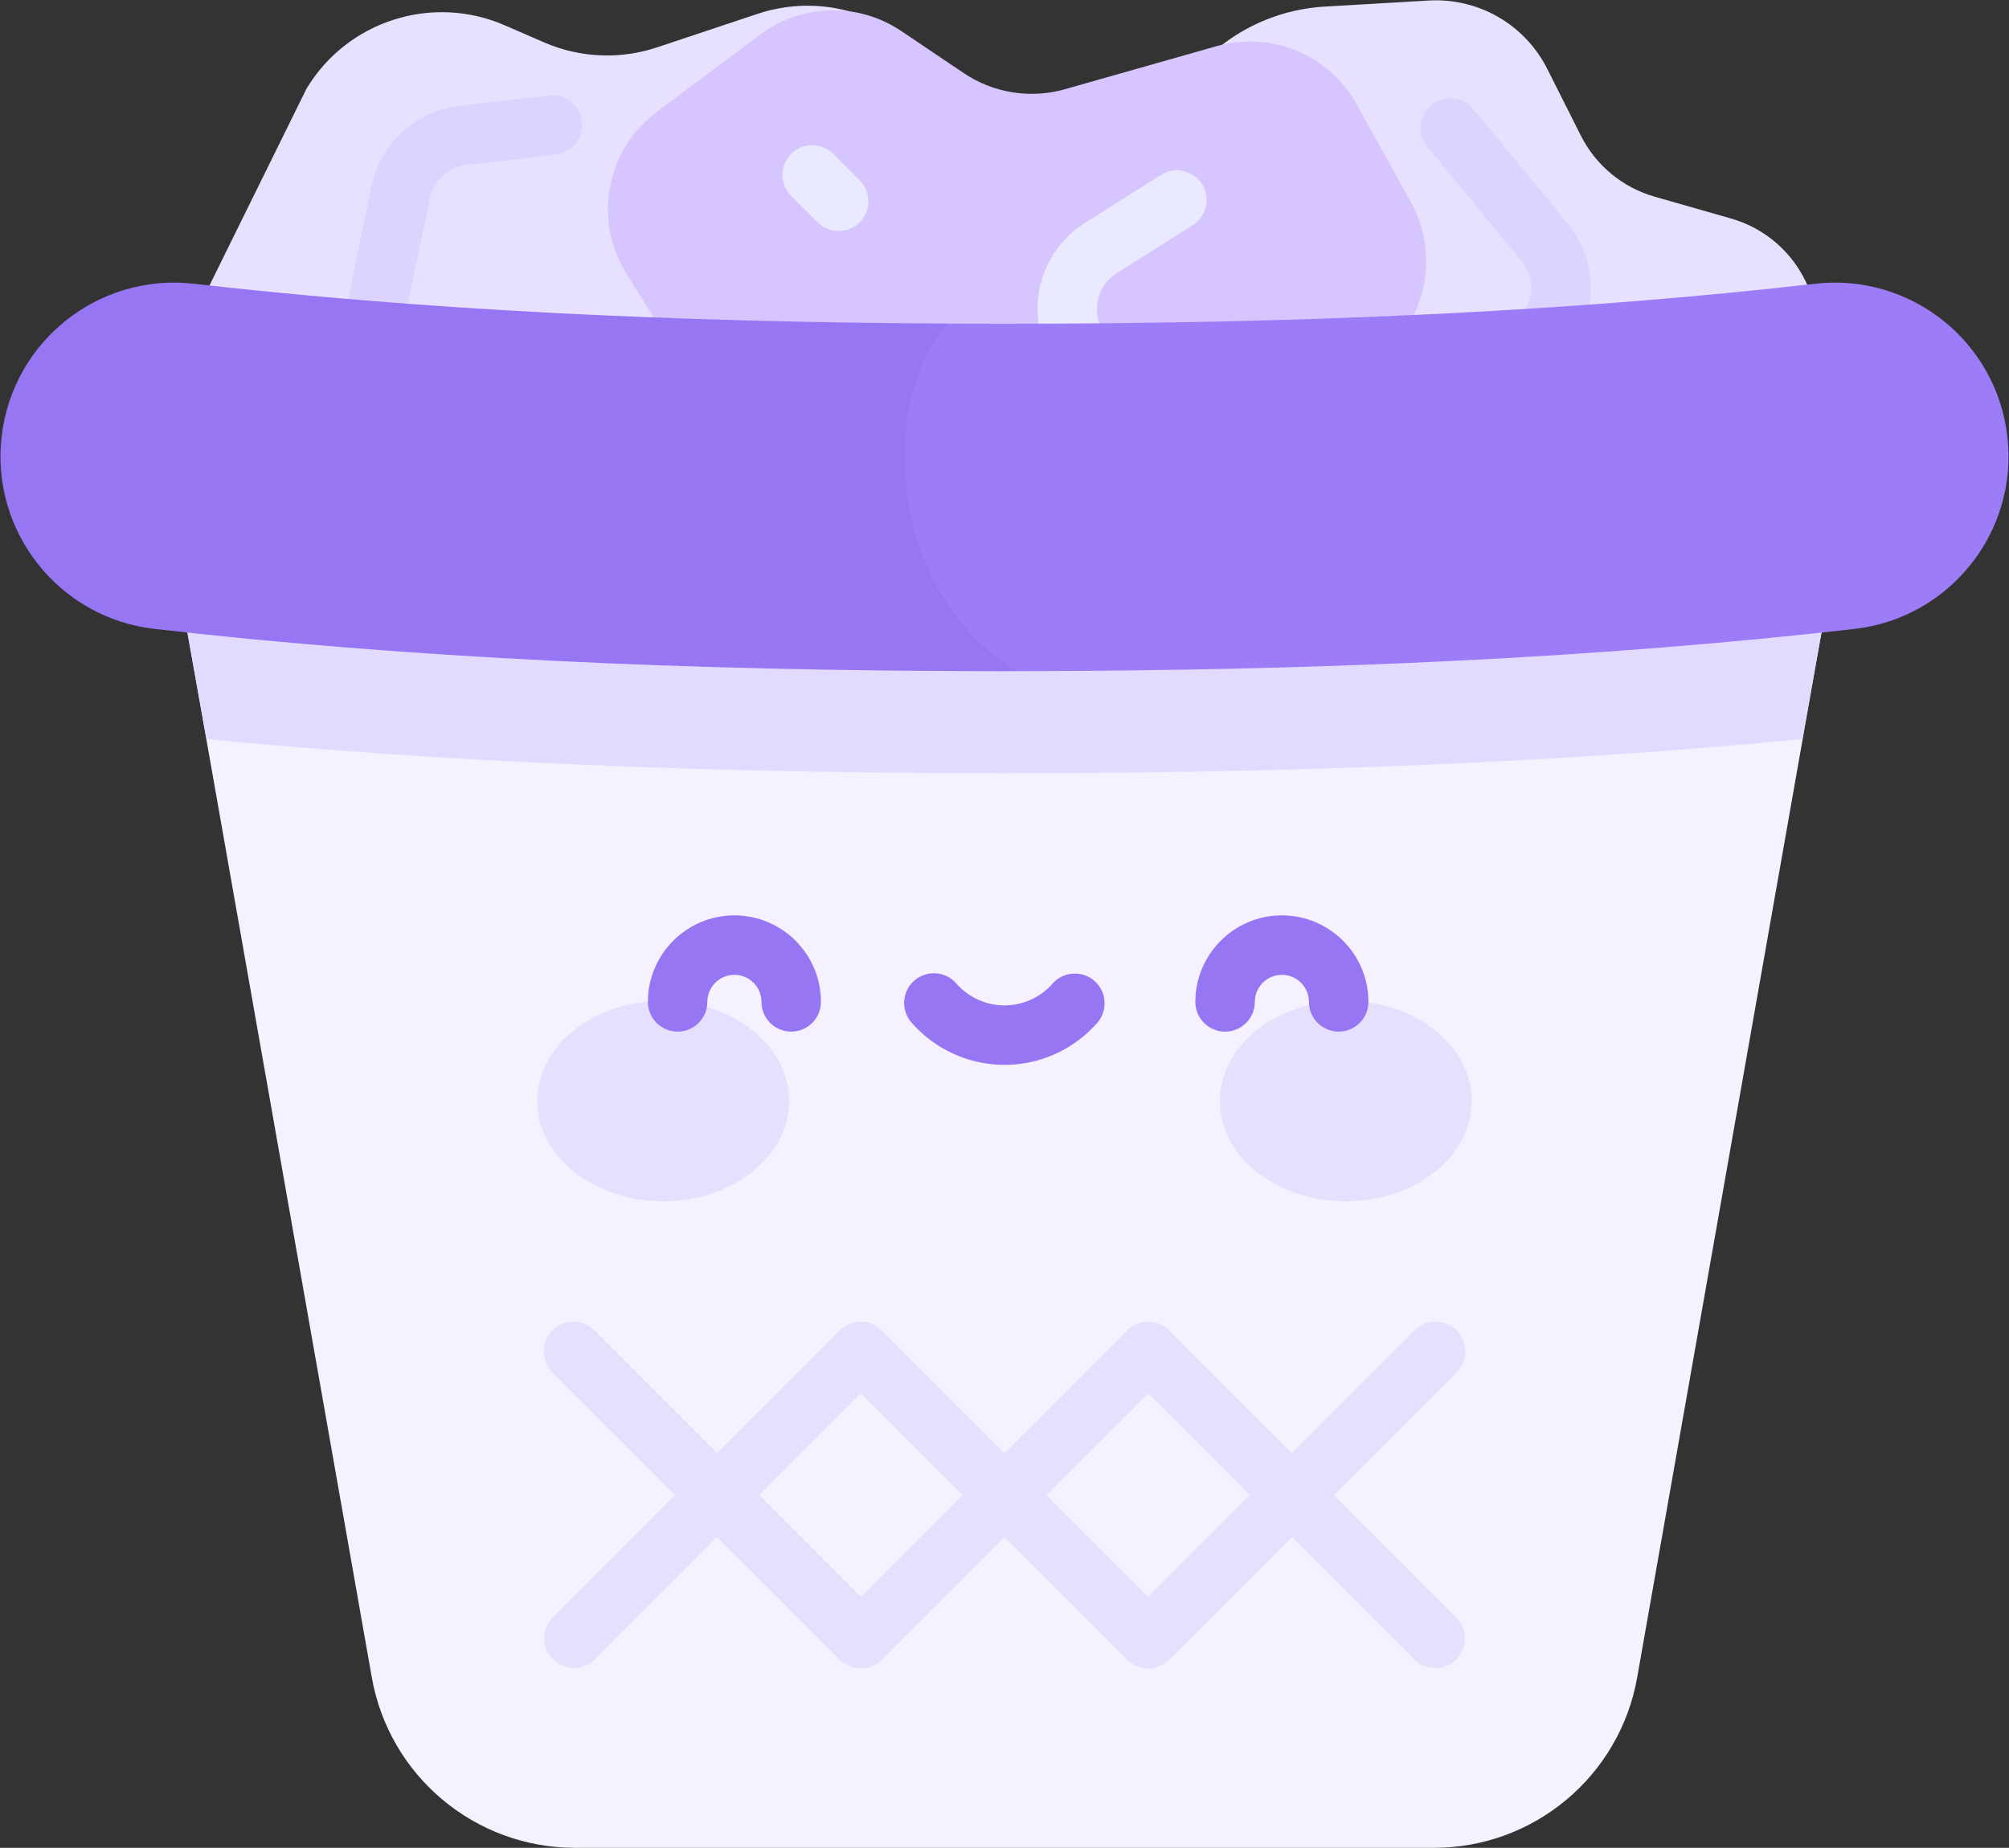 <svg width="924" height="850" viewBox="0 0 924 850" fill="none" xmlns="http://www.w3.org/2000/svg">
<rect x="0" y="0" width="924" height="850" fill="#333333" stroke="none"/>
<g clip-path="url(#clip0_1_2)">
<path d="M515.073 93.347L538.61 48.553C545.457 35.524 555.556 24.486 567.927 16.511C580.298 8.536 594.521 3.894 609.215 3.038L657.14 0.245C668.297 -0.405 679.401 2.224 689.082 7.808C698.763 13.392 706.599 21.687 711.623 31.67L727.091 62.404C730.495 69.167 735.263 75.152 741.095 79.981C746.927 84.809 753.696 88.377 760.975 90.459L796.172 100.528C823.668 108.393 840.494 136.078 834.815 164.108L827.374 200.825C824.636 214.334 817.829 226.682 807.866 236.208C797.903 245.734 785.263 251.981 771.644 254.11L613.515 278.834L515.073 93.347Z" fill="#E7E1FF"/>
<path d="M92.558 138.98L140.984 40.77C159.764 9.588 198.727 -2.872 232.116 11.625L250.278 19.512C266.701 26.643 285.18 27.455 302.166 21.793L348.454 6.364C382.929 -5.128 420.592 10.635 436.606 43.255L469.728 110.722C477.095 125.727 479.059 142.816 475.288 159.101L447.565 278.862L120.109 286.915L92.558 138.98Z" fill="#E7E1FF"/>
<path d="M352.685 229.897L288.035 125.735C272.719 101.059 278.83 68.768 302.103 51.398L349.762 15.821C359.057 8.883 370.277 5.005 381.872 4.724C393.467 4.442 404.862 7.771 414.482 14.249L443.256 33.627C450.006 38.173 457.667 41.192 465.704 42.473C473.741 43.753 481.961 43.265 489.79 41.042L559.683 21.197C584.698 14.094 611.308 25.163 623.907 47.909L648.955 93.134C653.44 101.232 655.845 110.317 655.955 119.574C656.066 128.83 653.878 137.97 649.588 146.173L605.792 229.899L352.685 229.897Z" fill="#D6C5FF"/>
<path d="M508.156 229.899C505.102 229.895 502.136 228.869 499.732 226.985C497.328 225.101 495.624 222.466 494.89 219.501L478.535 153.321C476.168 143.784 476.869 133.743 480.539 124.628C484.208 115.512 490.659 107.786 498.973 102.549L533.992 80.441C535.51 79.481 537.203 78.83 538.973 78.525C540.743 78.221 542.556 78.267 544.308 78.663C546.06 79.059 547.717 79.796 549.184 80.833C550.651 81.869 551.899 83.185 552.858 84.704C553.817 86.222 554.467 87.915 554.772 89.685C555.076 91.455 555.029 93.268 554.633 95.02C554.238 96.772 553.5 98.428 552.464 99.895C551.428 101.363 550.113 102.611 548.594 103.57L513.576 125.678C510.123 127.853 507.445 131.061 505.921 134.846C504.398 138.631 504.106 142.8 505.089 146.76L521.444 212.939C521.943 214.954 521.976 217.057 521.541 219.088C521.106 221.118 520.214 223.023 518.934 224.657C517.653 226.292 516.017 227.613 514.15 228.521C512.282 229.43 510.233 229.901 508.156 229.899Z" fill="#E9E9FF"/>
<path d="M661.202 46.532C663.958 45.217 667.076 44.861 670.058 45.522C673.04 46.183 675.715 47.823 677.658 50.181L720.992 102.807C727.245 110.387 730.949 119.745 731.577 129.551C732.204 139.358 729.723 149.112 724.486 157.427L702.45 192.491C701.495 194.012 700.249 195.33 698.785 196.37C697.32 197.409 695.665 198.15 693.913 198.549C692.162 198.949 690.349 199 688.579 198.698C686.808 198.397 685.114 197.75 683.593 196.794C682.073 195.838 680.755 194.592 679.716 193.128C678.676 191.663 677.936 190.007 677.536 188.256C677.137 186.505 677.086 184.693 677.387 182.922C677.688 181.151 678.335 179.457 679.29 177.937L701.326 142.872C703.501 139.42 704.531 135.37 704.271 131.298C704.01 127.226 702.472 123.34 699.876 120.193L656.542 67.568C655.222 65.966 654.284 64.083 653.799 62.064C653.315 60.045 653.296 57.942 653.745 55.915C654.194 53.887 655.099 51.989 656.391 50.363C657.683 48.738 659.328 47.428 661.202 46.532Z" fill="#DCD3FF"/>
<path d="M164.502 167.517C161.749 166.193 159.519 163.985 158.166 161.247C156.814 158.508 156.416 155.396 157.037 152.405L170.909 85.66C172.899 76.037 177.873 67.287 185.124 60.655C192.374 54.023 201.531 49.846 211.293 48.719L252.428 43.928C254.212 43.719 256.02 43.865 257.748 44.355C259.476 44.846 261.09 45.672 262.499 46.787C263.907 47.901 265.082 49.282 265.957 50.851C266.831 52.42 267.388 54.146 267.596 55.93C267.803 57.714 267.658 59.522 267.167 61.25C266.676 62.977 265.85 64.591 264.736 66C263.621 67.408 262.24 68.583 260.671 69.458C259.103 70.333 257.377 70.89 255.593 71.097L214.458 75.888C210.404 76.356 206.602 78.091 203.591 80.844C200.581 83.598 198.515 87.231 197.689 91.227L183.817 157.971C183.395 160.004 182.516 161.914 181.246 163.557C179.975 165.199 178.348 166.531 176.486 167.451C174.625 168.371 172.578 168.855 170.502 168.867C168.425 168.878 166.373 168.417 164.502 167.517Z" fill="#DCD3FF"/>
<path d="M659.533 850.004H264.466C218.405 850.004 178.994 816.934 170.996 771.575L79.945 255.193H844.052L753 771.575C745.002 816.934 705.591 850.004 659.533 850.004Z" fill="#F5F1FF"/>
<path d="M94.948 339.972C204.123 350.542 324.674 355.701 461.955 355.701C599.234 355.701 719.784 350.542 828.962 339.972L850.927 217.621H72.983L94.948 339.972Z" fill="#E2DBFF"/>
<path d="M923.26 200.841C918.249 156.993 878.642 125.516 834.799 130.525C726.432 142.908 604.488 148.93 461.999 148.93C453.456 148.93 444.991 148.908 436.596 148.864C370.862 168.789 334.59 260.979 467.787 308.731C613.932 308.567 739.984 302.21 852.945 289.302C896.788 284.291 928.269 244.684 923.26 200.841Z" fill="#9C7CF7"/>
<path d="M385.733 106.285C383.937 106.287 382.158 105.935 380.498 105.247C378.839 104.56 377.332 103.552 376.063 102.281L363.836 90.056C361.29 87.487 359.865 84.015 359.872 80.398C359.88 76.781 361.32 73.315 363.878 70.757C366.435 68.2 369.901 66.759 373.518 66.751C377.135 66.743 380.608 68.168 383.176 70.714L395.403 82.939C397.967 85.503 399.408 88.982 399.408 92.609C399.408 96.236 397.967 99.714 395.403 102.279C394.135 103.551 392.627 104.56 390.968 105.247C389.308 105.935 387.529 106.288 385.733 106.285Z" fill="#E9E9FF"/>
<path d="M305.019 552.598C337.009 552.598 362.942 531.946 362.942 506.471C362.942 480.995 337.009 460.343 305.019 460.343C273.028 460.343 247.095 480.995 247.095 506.471C247.095 531.946 273.028 552.598 305.019 552.598Z" fill="#E6E0FF"/>
<path d="M618.98 552.598C650.97 552.598 676.903 531.946 676.903 506.471C676.903 480.995 650.97 460.343 618.98 460.343C586.989 460.343 561.056 480.995 561.056 506.471C561.056 531.946 586.989 552.598 618.98 552.598Z" fill="#E6E0FF"/>
<path d="M615.699 474.547C612.072 474.547 608.593 473.106 606.029 470.541C603.464 467.976 602.023 464.498 602.023 460.87C602.023 454.007 596.439 448.423 589.576 448.423C582.712 448.423 577.128 454.008 577.128 460.87C577.128 468.425 571.005 474.547 563.452 474.547C555.899 474.547 549.776 468.425 549.776 460.87C549.776 438.924 567.63 421.07 589.576 421.07C611.522 421.07 629.375 438.924 629.375 460.87C629.375 464.498 627.935 467.976 625.37 470.541C622.805 473.106 619.326 474.547 615.699 474.547Z" fill="#9676F2"/>
<path d="M354.233 470.541C356.798 473.106 360.277 474.547 363.904 474.547C367.531 474.547 371.01 473.106 373.575 470.541C376.14 467.976 377.58 464.498 377.58 460.87C377.58 438.924 359.726 421.07 337.78 421.07C315.835 421.07 297.98 438.924 297.98 460.87C297.98 468.425 304.104 474.547 311.657 474.547C319.21 474.547 325.333 468.425 325.333 460.87C325.333 454.009 330.917 448.423 337.78 448.423C344.644 448.423 350.228 454.007 350.228 460.87C350.228 464.498 351.669 467.976 354.233 470.541Z" fill="#9676F2"/>
<path d="M613.513 687.729L669.927 631.314C672.492 628.749 673.933 625.27 673.933 621.643C673.933 618.015 672.492 614.536 669.927 611.972C667.362 609.407 663.883 607.966 660.256 607.966C656.628 607.966 653.15 609.407 650.585 611.972L594.169 668.387L537.753 611.972C535.188 609.408 531.71 607.968 528.083 607.968C524.457 607.968 520.978 609.408 518.413 611.972L461.999 668.387L405.583 611.972C403.018 609.408 399.54 607.968 395.913 607.968C392.287 607.968 388.808 609.408 386.243 611.972L329.828 668.387L273.412 611.972C270.847 609.407 267.368 607.966 263.741 607.966C260.113 607.966 256.635 609.407 254.07 611.972C251.505 614.536 250.064 618.015 250.064 621.643C250.064 625.27 251.505 628.749 254.07 631.314L310.484 687.729L254.07 744.145C251.585 746.726 250.212 750.179 250.246 753.762C250.28 757.345 251.718 760.772 254.252 763.305C256.785 765.839 260.211 767.277 263.794 767.312C267.377 767.346 270.83 765.973 273.412 763.489L329.828 707.073L386.243 763.489C388.809 766.052 392.287 767.492 395.913 767.492C399.54 767.492 403.018 766.052 405.583 763.489L461.999 707.071L518.415 763.487C520.98 766.05 524.459 767.49 528.085 767.49C531.712 767.49 535.19 766.05 537.755 763.487L594.171 707.071L650.587 763.487C653.168 765.972 656.621 767.344 660.204 767.31C663.787 767.276 667.213 765.837 669.747 763.303C672.28 760.77 673.718 757.343 673.752 753.76C673.786 750.178 672.413 746.724 669.929 744.143L613.513 687.729ZM395.913 734.475L349.169 687.729L395.913 640.984L442.659 687.729L395.913 734.475ZM528.085 734.475L481.339 687.729L528.085 640.984L574.829 687.729L528.085 734.475Z" fill="#E6E0FF"/>
<path d="M436.596 148.862C304.94 148.182 191.069 142.164 89.199 130.525C45.364 125.51 5.751 156.993 0.74 200.841C-4.269 244.684 27.212 284.289 71.055 289.302C185.508 302.38 313.385 308.738 462.001 308.738C463.939 308.738 465.858 308.733 467.789 308.731C407.038 272.332 404.126 181.457 436.596 148.862Z" fill="#9676F2"/>
<path d="M438.487 484.734C445.87 488.096 453.887 489.837 461.999 489.839C470.112 489.837 478.13 488.096 485.513 484.734C492.896 481.372 499.473 476.467 504.8 470.349C507.123 467.606 508.273 464.06 508.001 460.476C507.729 456.892 506.058 453.559 503.348 451.198C500.638 448.837 497.108 447.637 493.521 447.858C489.934 448.079 486.578 449.703 484.178 452.378C478.578 458.804 470.497 462.488 462.001 462.488C453.505 462.488 445.422 458.803 439.823 452.378C438.643 451.024 437.208 449.916 435.6 449.116C433.992 448.317 432.242 447.842 430.45 447.719C428.658 447.596 426.859 447.827 425.157 448.399C423.454 448.971 421.881 449.873 420.527 451.053C419.173 452.233 418.065 453.668 417.265 455.276C416.466 456.884 415.991 458.634 415.868 460.426C415.745 462.218 415.976 464.017 416.548 465.719C417.12 467.422 418.021 468.995 419.201 470.349C424.528 476.467 431.104 481.372 438.487 484.734Z" fill="#9676F2"/>
</g>
<defs>
<clipPath id="clip0_1_2">
<rect width="924" height="850" fill="white"/>
</clipPath>
</defs>
</svg>
